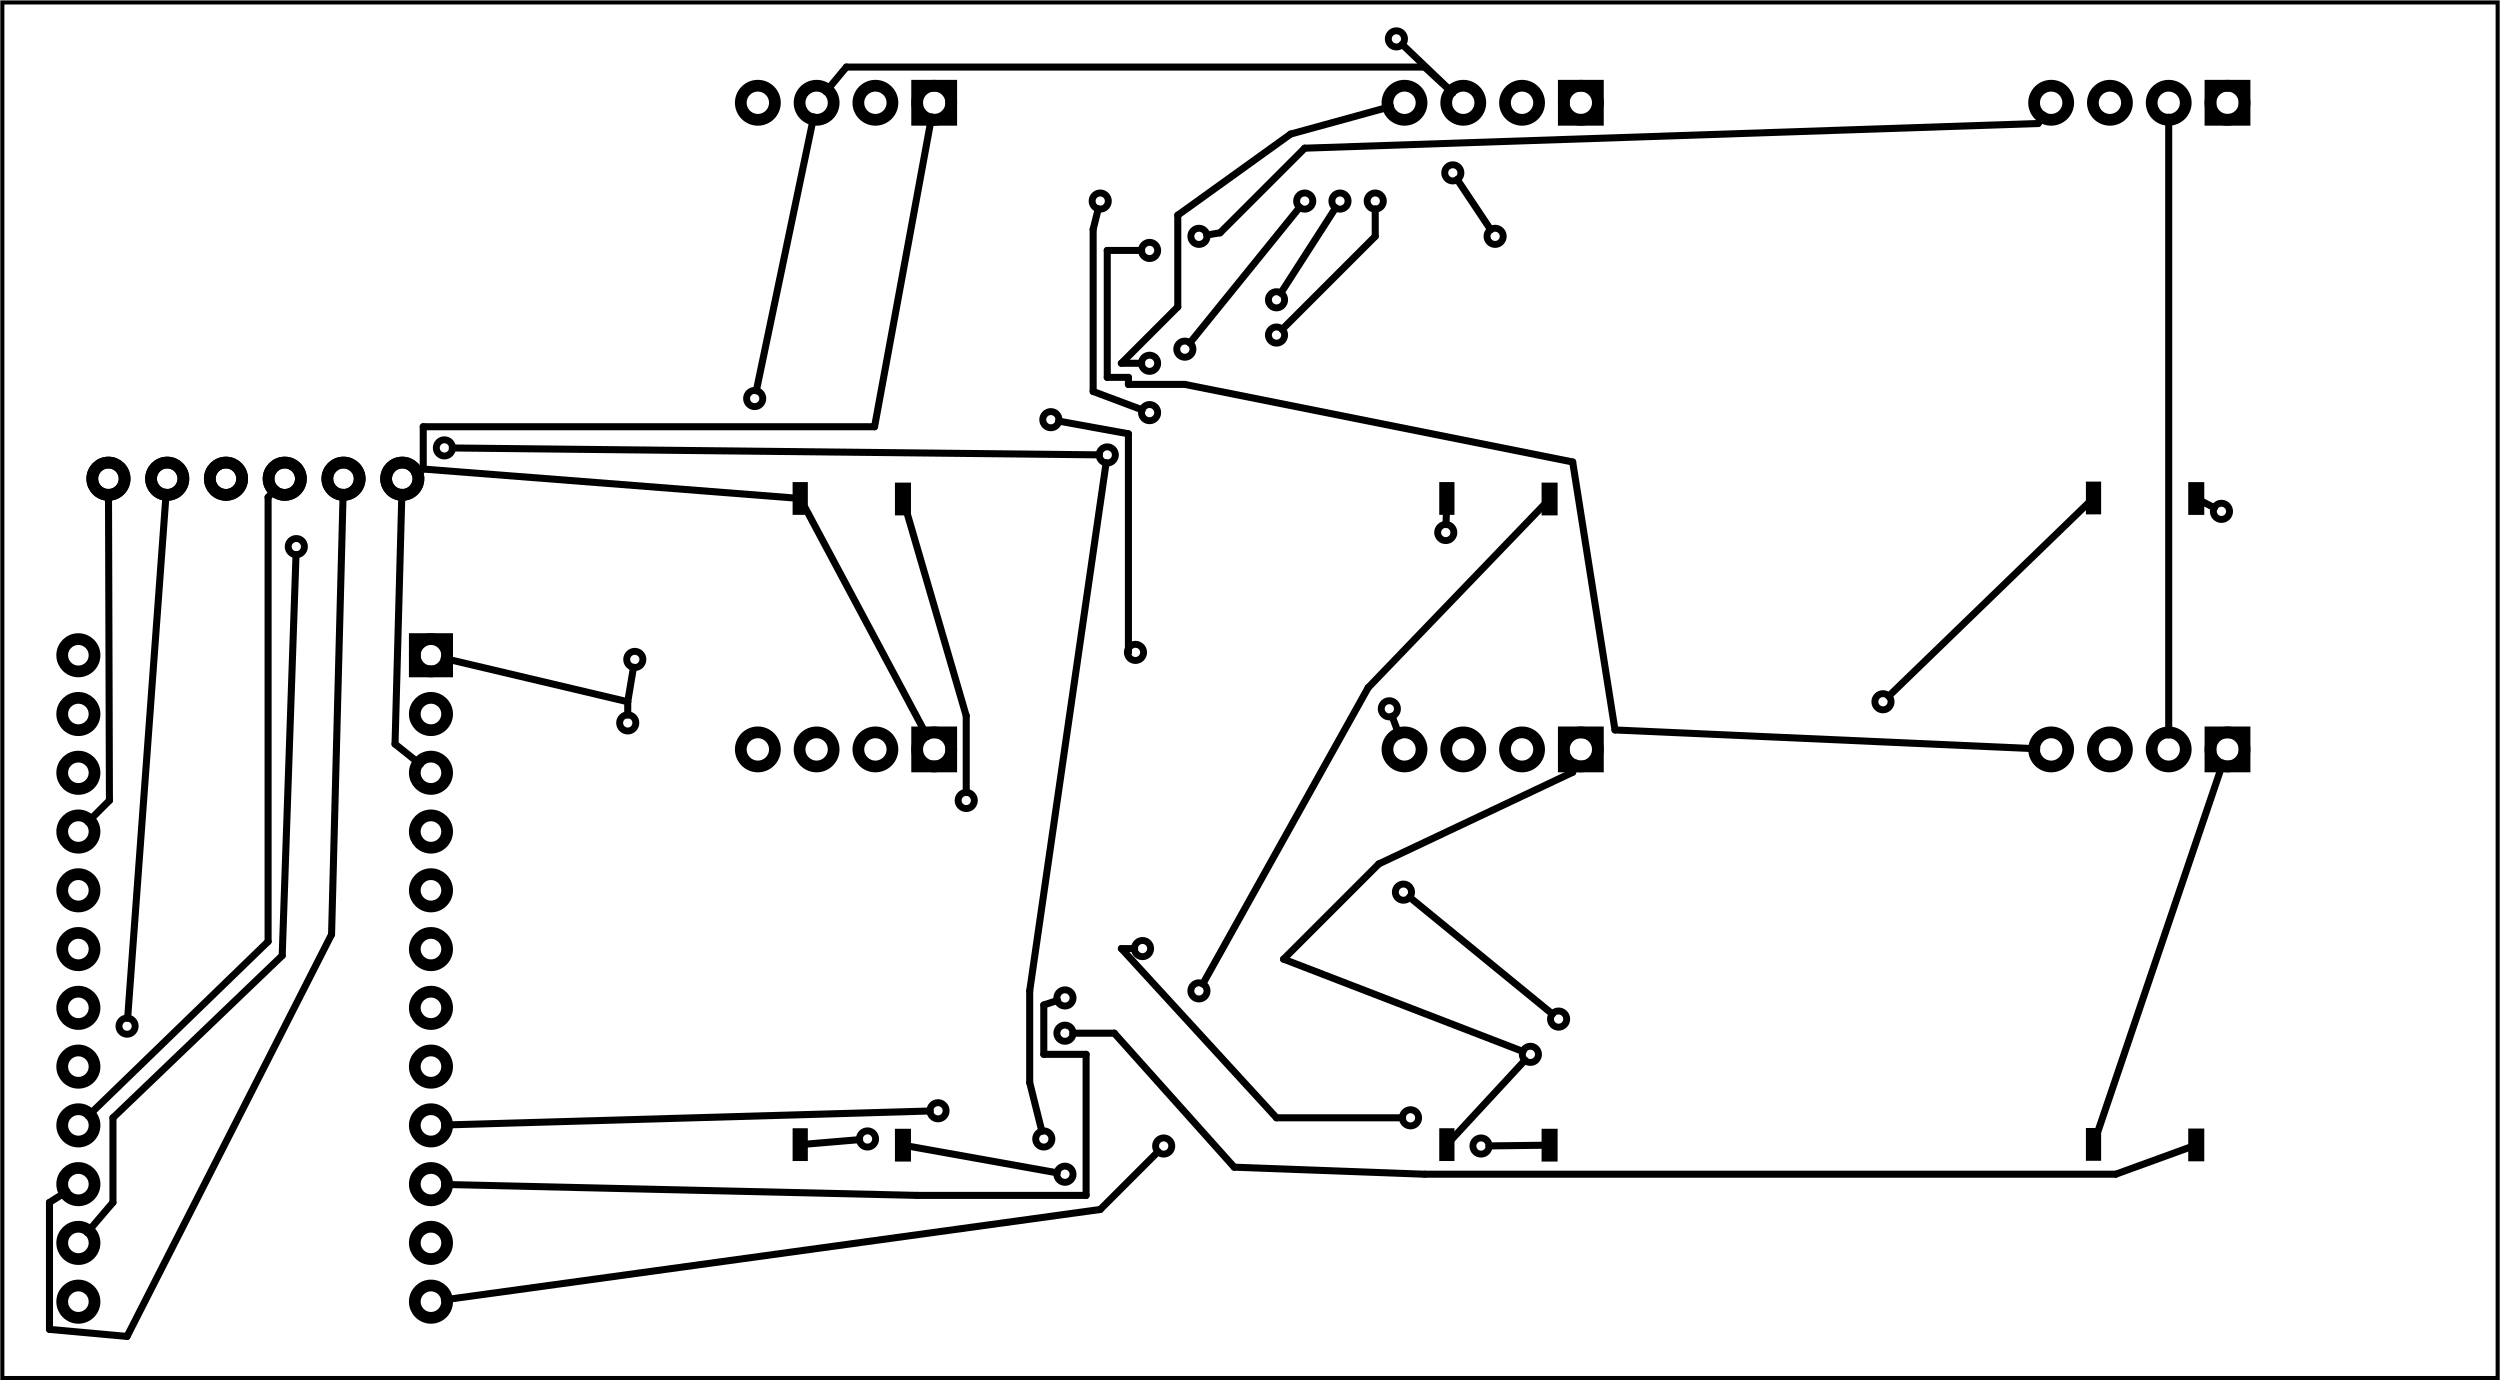 <?xml version='1.0' encoding='UTF-8' standalone='no'?>
<!-- Created with Fritzing (http://www.fritzing.org/) -->
<svg xmlns="http://www.w3.org/2000/svg" y="0in" height="2.349in"  baseProfile="tiny" width="4.254in" version="1.2" viewBox="0 0 306.303 169.113" xmlns:svg="http://www.w3.org/2000/svg" x="0in">
 <g transform="matrix(-1, 0, 0, 1, 306.303, 0)">
  <g partID="177850">
   <g  id="board">
    <rect fill="none" stroke-width="0.5" height="168.537" y="0.288" stroke="black" fill-opacity="0.5"  id="boardoutline" width="305.728" x="0.288"/>
   </g>
  </g>
  <g partID="381371">
   <g transform="translate(133.062,83.815)">
    <g  id="copper1">
     <circle cx="3.017" fill="none" stroke-width="0.85" stroke="black" cy="3.017"  id="connector0pin" r="0.992"/>
    </g>
   </g>
  </g>
  <g partID="381831">
   <g transform="translate(121.83,137.383)">
    <g  id="copper1">
     <circle cx="3.017" fill="none" stroke-width="0.85" stroke="black" cy="3.017"  id="connector0pin" r="0.992"/>
    </g>
   </g>
  </g>
  <g partID="382191">
   <g transform="translate(156.39,118.375)">
    <g  id="copper1">
     <circle cx="3.017" fill="none" stroke-width="0.85" stroke="black" cy="3.017"  id="connector0pin" r="0.992"/>
    </g>
   </g>
  </g>
  <g partID="382691">
   <g transform="translate(172.806,140.839)">
    <g  id="copper1">
     <circle cx="3.017" fill="none" stroke-width="0.85" stroke="black" cy="3.017"  id="connector0pin" r="0.992"/>
    </g>
   </g>
  </g>
  <g partID="383011">
   <g transform="translate(184.902,95.047)">
    <g  id="copper1">
     <circle cx="3.017" fill="none" stroke-width="0.85" stroke="black" cy="3.017"  id="connector0pin" r="0.992"/>
    </g>
   </g>
  </g>
  <g partID="383411">
   <g transform="translate(31.111,59.623)">
    <g  id="copper1">
     <circle cx="3.017" fill="none" stroke-width="0.85" stroke="black" cy="3.017"  id="connector0pin" r="0.992"/>
    </g>
   </g>
  </g>
  <g partID="383531">
   <g transform="translate(172.806,123.559)">
    <g  id="copper1">
     <circle cx="3.017" fill="none" stroke-width="0.85" stroke="black" cy="3.017"  id="connector0pin" r="0.992"/>
    </g>
   </g>
  </g>
  <g partID="383911">
   <g transform="translate(172.806,119.239)">
    <g  id="copper1">
     <circle cx="3.017" fill="none" stroke-width="0.85" stroke="black" cy="3.017"  id="connector0pin" r="0.992"/>
    </g>
   </g>
  </g>
  <g partID="384331">
   <g transform="translate(156.39,25.927)">
    <g  id="copper1">
     <circle cx="3.017" fill="none" stroke-width="0.85" stroke="black" cy="3.017"  id="connector0pin" r="0.992"/>
    </g>
   </g>
  </g>
  <g partID="384551">
   <g transform="translate(162.438,41.479)">
    <g  id="copper1">
     <circle cx="3.017" fill="none" stroke-width="0.85" stroke="black" cy="3.017"  id="connector0pin" r="0.992"/>
    </g>
   </g>
  </g>
  <g partID="384991">
   <g transform="translate(162.438,27.655)">
    <g  id="copper1">
     <circle cx="3.017" fill="none" stroke-width="0.85" stroke="black" cy="3.017"  id="connector0pin" r="0.992"/>
    </g>
   </g>
  </g>
  <g partID="385711">
   <g transform="translate(167.622,52.711)">
    <g  id="copper1">
     <circle cx="3.017" fill="none" stroke-width="0.85" stroke="black" cy="3.017"  id="connector0pin" r="0.992"/>
    </g>
   </g>
  </g>
  <g partID="385791">
   <g transform="translate(248.838,51.847)">
    <g  id="copper1">
     <circle cx="3.017" fill="none" stroke-width="0.85" stroke="black" cy="3.017"  id="connector0pin" r="0.992"/>
    </g>
   </g>
  </g>
  <g partID="385971">
   <g transform="translate(175.398,136.519)">
    <g  id="copper1">
     <circle cx="3.017" fill="none" stroke-width="0.85" stroke="black" cy="3.017"  id="connector0pin" r="0.992"/>
    </g>
   </g>
  </g>
  <g partID="386291">
   <g transform="translate(168.486,21.607)">
    <g  id="copper1">
     <circle cx="3.017" fill="none" stroke-width="0.85" stroke="black" cy="3.017"  id="connector0pin" r="0.992"/>
    </g>
   </g>
  </g>
  <g partID="386451">
   <g transform="translate(162.438,47.527)">
    <g  id="copper1">
     <circle cx="3.017" fill="none" stroke-width="0.85" stroke="black" cy="3.017"  id="connector0pin" r="0.992"/>
    </g>
   </g>
  </g>
  <g partID="386791">
   <g transform="translate(160.71,137.383)">
    <g  id="copper1">
     <circle cx="3.017" fill="none" stroke-width="0.85" stroke="black" cy="3.017"  id="connector0pin" r="0.992"/>
    </g>
   </g>
  </g>
  <g partID="386931">
   <g transform="translate(130.47,133.927)">
    <g  id="copper1">
     <circle cx="3.017" fill="none" stroke-width="0.85" stroke="black" cy="3.017"  id="connector0pin" r="0.992"/>
    </g>
   </g>
  </g>
  <g partID="387231">
   <g transform="translate(163.302,113.191)">
    <g  id="copper1">
     <circle cx="3.017" fill="none" stroke-width="0.85" stroke="black" cy="3.017"  id="connector0pin" r="0.992"/>
    </g>
   </g>
  </g>
  <g partID="387551">
   <g transform="translate(188.358,133.063)">
    <g  id="copper1">
     <circle cx="3.017" fill="none" stroke-width="0.85" stroke="black" cy="3.017"  id="connector0pin" r="0.992"/>
    </g>
   </g>
  </g>
  <g partID="390211">
   <g transform="translate(115.782,126.151)">
    <g  id="copper1">
     <circle cx="3.017" fill="none" stroke-width="0.85" stroke="black" cy="3.017"  id="connector0pin" r="0.992"/>
    </g>
   </g>
  </g>
  <g partID="390311">
   <g transform="translate(126.15,62.215)">
    <g  id="copper1">
     <circle cx="3.017" fill="none" stroke-width="0.85" stroke="black" cy="3.017"  id="connector0pin" r="0.992"/>
    </g>
   </g>
  </g>
  <g partID="390431">
   <g transform="translate(196.998,136.519)">
    <g  id="copper1">
     <circle cx="3.017" fill="none" stroke-width="0.85" stroke="black" cy="3.017"  id="connector0pin" r="0.992"/>
    </g>
   </g>
  </g>
  <g partID="390771">
   <g transform="translate(72.582,82.951)">
    <g  id="copper1">
     <circle cx="3.017" fill="none" stroke-width="0.85" stroke="black" cy="3.017"  id="connector0pin" r="0.992"/>
    </g>
   </g>
  </g>
  <g partID="391831">
   <g transform="translate(174.534,48.391)">
    <g  id="copper1">
     <circle cx="3.017" fill="none" stroke-width="0.85" stroke="black" cy="3.017"  id="connector0pin" r="0.992"/>
    </g>
   </g>
  </g>
  <g partID="391931">
   <g transform="translate(164.166,76.903)">
    <g  id="copper1">
     <circle cx="3.017" fill="none" stroke-width="0.85" stroke="black" cy="3.017"  id="connector0pin" r="0.992"/>
    </g>
   </g>
  </g>
  <g partID="392291">
   <g transform="translate(112.326,121.831)">
    <g  id="copper1">
     <circle cx="3.017" fill="none" stroke-width="0.85" stroke="black" cy="3.017"  id="connector0pin" r="0.992"/>
    </g>
   </g>
  </g>
  <g partID="392511">
   <g transform="translate(131.334,106.279)">
    <g  id="copper1">
     <circle cx="3.017" fill="none" stroke-width="0.85" stroke="black" cy="3.017"  id="connector0pin" r="0.992"/>
    </g>
   </g>
  </g>
  <g partID="392811">
   <g transform="translate(158.118,39.751)">
    <g  id="copper1">
     <circle cx="3.017" fill="none" stroke-width="0.85" stroke="black" cy="3.017"  id="connector0pin" r="0.992"/>
    </g>
   </g>
  </g>
  <g partID="392991">
   <g transform="translate(143.43,21.607)">
    <g  id="copper1">
     <circle cx="3.017" fill="none" stroke-width="0.85" stroke="black" cy="3.017"  id="connector0pin" r="0.992"/>
    </g>
   </g>
  </g>
  <g partID="393891">
   <g transform="translate(139.11,21.607)">
    <g  id="copper1">
     <circle cx="3.017" fill="none" stroke-width="0.85" stroke="black" cy="3.017"  id="connector0pin" r="0.992"/>
    </g>
   </g>
  </g>
  <g partID="394011">
   <g transform="translate(146.886,33.703)">
    <g  id="copper1">
     <circle cx="3.017" fill="none" stroke-width="0.85" stroke="black" cy="3.017"  id="connector0pin" r="0.992"/>
    </g>
   </g>
  </g>
  <g partID="394151">
   <g transform="translate(146.886,38.023)">
    <g  id="copper1">
     <circle cx="3.017" fill="none" stroke-width="0.85" stroke="black" cy="3.017"  id="connector0pin" r="0.992"/>
    </g>
   </g>
  </g>
  <g partID="394311">
   <g transform="translate(134.79,21.607)">
    <g  id="copper1">
     <circle cx="3.017" fill="none" stroke-width="0.85" stroke="black" cy="3.017"  id="connector0pin" r="0.992"/>
    </g>
   </g>
  </g>
  <g partID="395191">
   <g transform="translate(287.718,122.695)">
    <g  id="copper1">
     <circle cx="3.017" fill="none" stroke-width="0.85" stroke="black" cy="3.017"  id="connector0pin" r="0.992"/>
    </g>
   </g>
  </g>
  <g partID="395411">
   <g transform="translate(266.982,63.943)">
    <g  id="copper1">
     <circle cx="3.017" fill="none" stroke-width="0.85" stroke="black" cy="3.017"  id="connector0pin" r="0.992"/>
    </g>
   </g>
  </g>
  <g partID="396371">
   <g transform="translate(226.374,85.543)">
    <g  id="copper1">
     <circle cx="3.017" fill="none" stroke-width="0.85" stroke="black" cy="3.017"  id="connector0pin" r="0.992"/>
    </g>
   </g>
  </g>
  <g partID="396671">
   <g transform="translate(210.822,45.799)">
    <g  id="copper1">
     <circle cx="3.017" fill="none" stroke-width="0.85" stroke="black" cy="3.017"  id="connector0pin" r="0.992"/>
    </g>
   </g>
  </g>
  <g partID="396751">
   <g transform="translate(225.51,77.767)">
    <g  id="copper1">
     <circle cx="3.017" fill="none" stroke-width="0.85" stroke="black" cy="3.017"  id="connector0pin" r="0.992"/>
    </g>
   </g>
  </g>
  <g partID="397091">
   <g transform="translate(120.102,25.927)">
    <g  id="copper1">
     <circle cx="3.017" fill="none" stroke-width="0.85" stroke="black" cy="3.017"  id="connector0pin" r="0.992"/>
    </g>
   </g>
  </g>
  <g partID="397151">
   <g transform="translate(125.286,18.151)">
    <g  id="copper1">
     <circle cx="3.017" fill="none" stroke-width="0.85" stroke="black" cy="3.017"  id="connector0pin" r="0.992"/>
    </g>
   </g>
  </g>
  <g partID="397411">
   <g transform="translate(132.198,1.735)">
    <g  id="copper1">
     <circle cx="3.017" fill="none" stroke-width="0.85" stroke="black" cy="3.017"  id="connector0pin" r="0.992"/>
    </g>
   </g>
  </g>
  <g partID="403382">
   <g transform="translate(249.851,62.741)">
    <g transform="matrix(0,-1,1,0,0,0)">
     <g flipped="1" id="copper1">
      <g transform="matrix(-1, 0, 0, 1, 64.304, 0)">
       <g>
        <g>
         <g gorn="0.4.0">
          <circle cx="60.205" fill="none" stroke-width="1.44" gorn="0.4.0.0" stroke="black" cy="14.365" id="connector1pin" r="1.98"/>
          <circle cx="60.205" fill="none" stroke-width="1.44" gorn="0.4.0.1" stroke="black" cy="21.565" id="connector5pin" r="1.98"/>
          <circle cx="60.205" fill="none" stroke-width="1.44" gorn="0.4.0.2" stroke="black" cy="28.765" id="connector4pin" r="1.98"/>
          <circle cx="60.205" fill="none" stroke-width="1.44" gorn="0.4.0.3" stroke="black" cy="35.965" id="connector0pin" r="1.98"/>
          <circle cx="60.205" fill="none" stroke-width="1.44" gorn="0.4.0.4" stroke="black" cy="43.165" id="connector7pin" r="1.98"/>
          <circle cx="60.205" fill="none" stroke-width="1.44" gorn="0.4.0.5" stroke="black" cy="7.165" id="connector3pin" r="1.98"/>
         </g>
         <g gorn="0.4">
          <g gorn="0.4.0" id="copper0">
           <circle cx="60.205" fill="none" stroke-width="1.44" gorn="0.4.0.0" stroke="black" cy="14.365" id="connector1pin" r="1.98"/>
           <circle cx="60.205" fill="none" stroke-width="1.44" gorn="0.4.0.1" stroke="black" cy="21.565" id="connector5pin" r="1.98"/>
           <circle cx="60.205" fill="none" stroke-width="1.44" gorn="0.4.0.2" stroke="black" cy="28.765" id="connector4pin" r="1.98"/>
           <circle cx="60.205" fill="none" stroke-width="1.44" gorn="0.4.0.3" stroke="black" cy="35.965" id="connector0pin" r="1.98"/>
           <circle cx="60.205" fill="none" stroke-width="1.44" gorn="0.4.0.4" stroke="black" cy="43.165" id="connector7pin" r="1.98"/>
           <circle cx="60.205" fill="none" stroke-width="1.44" gorn="0.4.0.5" stroke="black" cy="7.165" id="connector3pin" r="1.98"/>
          </g>
         </g>
        </g>
       </g>
      </g>
     </g>
    </g>
   </g>
  </g>
  <g partID="334331">
   <g transform="translate(163.702,6.19)">
    <g gorn="0.4"  id="copper1">
     <g gorn="0.4.0"  id="copper0">
      <rect fill="none" stroke-width="1.44" y="4.303" height="4.172" gorn="0.4.0.0" stroke="black"  id="square" width="4.175" x="26.056"/>
      <circle cx="49.748" fill="none" stroke-width="1.44" gorn="0.4.0.1" stroke="black" cy="6.389"  id="connector8pin" r="2.089"/>
      <circle cx="42.548" fill="none" stroke-width="1.44" gorn="0.4.0.2" stroke="black" cy="6.39"  id="connector7pin" r="2.088"/>
      <circle cx="35.346" fill="none" stroke-width="1.44" gorn="0.4.0.3" stroke="black" cy="6.39"  id="connector5pin" r="2.088"/>
      <circle cx="28.143" fill="none" stroke-width="1.44" gorn="0.4.0.4" stroke="black" cy="6.39"  id="connector4pin" r="2.088"/>
     </g>
    </g>
   </g>
  </g>
  <g partID="341101">
   <g transform="translate(84.473,6.19)">
    <g gorn="0.4"  id="copper1">
     <g gorn="0.4.0"  id="copper0">
      <rect fill="none" stroke-width="1.44" y="4.303" height="4.172" gorn="0.4.0.0" stroke="black"  id="square" width="4.175" x="26.056"/>
      <circle cx="49.748" fill="none" stroke-width="1.44" gorn="0.4.0.1" stroke="black" cy="6.389"  id="connector8pin" r="2.089"/>
      <circle cx="42.548" fill="none" stroke-width="1.44" gorn="0.4.0.2" stroke="black" cy="6.39"  id="connector7pin" r="2.088"/>
      <circle cx="35.346" fill="none" stroke-width="1.44" gorn="0.4.0.3" stroke="black" cy="6.39"  id="connector5pin" r="2.088"/>
      <circle cx="28.143" fill="none" stroke-width="1.44" gorn="0.4.0.4" stroke="black" cy="6.39"  id="connector4pin" r="2.088"/>
     </g>
    </g>
   </g>
  </g>
  <g partID="341131">
   <g transform="translate(5.245,6.19)">
    <g gorn="0.4"  id="copper1">
     <g gorn="0.4.0"  id="copper0">
      <rect fill="none" stroke-width="1.44" y="4.303" height="4.172" gorn="0.4.0.0" stroke="black"  id="square" width="4.175" x="26.056"/>
      <circle cx="49.748" fill="none" stroke-width="1.44" gorn="0.4.0.1" stroke="black" cy="6.389"  id="connector8pin" r="2.089"/>
      <circle cx="42.548" fill="none" stroke-width="1.44" gorn="0.4.0.2" stroke="black" cy="6.39"  id="connector7pin" r="2.088"/>
      <circle cx="35.346" fill="none" stroke-width="1.44" gorn="0.4.0.3" stroke="black" cy="6.39"  id="connector5pin" r="2.088"/>
      <circle cx="28.143" fill="none" stroke-width="1.44" gorn="0.4.0.4" stroke="black" cy="6.39"  id="connector4pin" r="2.088"/>
     </g>
    </g>
   </g>
  </g>
  <g partID="341161">
   <g transform="translate(5.245,85.418)">
    <g gorn="0.4"  id="copper1">
     <g gorn="0.4.0"  id="copper0">
      <rect fill="none" stroke-width="1.44" y="4.303" height="4.172" gorn="0.4.0.0" stroke="black"  id="square" width="4.175" x="26.056"/>
      <circle cx="49.748" fill="none" stroke-width="1.44" gorn="0.4.0.1" stroke="black" cy="6.389"  id="connector8pin" r="2.089"/>
      <circle cx="42.548" fill="none" stroke-width="1.44" gorn="0.4.0.2" stroke="black" cy="6.39"  id="connector7pin" r="2.088"/>
      <circle cx="35.346" fill="none" stroke-width="1.44" gorn="0.4.0.3" stroke="black" cy="6.39"  id="connector5pin" r="2.088"/>
      <circle cx="28.143" fill="none" stroke-width="1.44" gorn="0.4.0.4" stroke="black" cy="6.39"  id="connector4pin" r="2.088"/>
     </g>
    </g>
   </g>
  </g>
  <g partID="341191">
   <g transform="translate(84.473,85.418)">
    <g gorn="0.4"  id="copper1">
     <g gorn="0.4.0"  id="copper0">
      <rect fill="none" stroke-width="1.44" y="4.303" height="4.172" gorn="0.4.0.0" stroke="black"  id="square" width="4.175" x="26.056"/>
      <circle cx="49.748" fill="none" stroke-width="1.44" gorn="0.4.0.1" stroke="black" cy="6.389"  id="connector8pin" r="2.089"/>
      <circle cx="42.548" fill="none" stroke-width="1.44" gorn="0.4.0.2" stroke="black" cy="6.39"  id="connector7pin" r="2.088"/>
      <circle cx="35.346" fill="none" stroke-width="1.44" gorn="0.4.0.3" stroke="black" cy="6.39"  id="connector5pin" r="2.088"/>
      <circle cx="28.143" fill="none" stroke-width="1.44" gorn="0.4.0.4" stroke="black" cy="6.39"  id="connector4pin" r="2.088"/>
     </g>
    </g>
   </g>
  </g>
  <g partID="341221">
   <g transform="translate(163.702,85.418)">
    <g gorn="0.4"  id="copper1">
     <g gorn="0.4.0"  id="copper0">
      <rect fill="none" stroke-width="1.44" y="4.303" height="4.172" gorn="0.4.0.0" stroke="black"  id="square" width="4.175" x="26.056"/>
      <circle cx="49.748" fill="none" stroke-width="1.44" gorn="0.4.0.1" stroke="black" cy="6.389"  id="connector8pin" r="2.089"/>
      <circle cx="42.548" fill="none" stroke-width="1.44" gorn="0.4.0.2" stroke="black" cy="6.39"  id="connector7pin" r="2.088"/>
      <circle cx="35.346" fill="none" stroke-width="1.44" gorn="0.4.0.3" stroke="black" cy="6.39"  id="connector5pin" r="2.088"/>
      <circle cx="28.143" fill="none" stroke-width="1.44" gorn="0.4.0.4" stroke="black" cy="6.39"  id="connector4pin" r="2.088"/>
     </g>
    </g>
   </g>
  </g>
  <g partID="275830">
   <g transform="translate(50.735,136.219)">
    <g transform="matrix(0,1,-1,0,0,0)">
     <g gorn="0.3" id="copper1">
      <g transform="matrix(1, 0, 0, 1, -0.615, -0.111)">
       <g>
        <g>
         <rect fill="black" stroke-width="0.088" y="0.111" gorn="0.3.0.0.0" height="1.865" fill-opacity="1" id="connector0pad" width="4.017" x="2.589"/>
        </g>
       </g>
      </g>
      <g transform="matrix(1, 0, 0, 1, -0.615, -0.111)">
       <g>
        <g>
         <rect fill="black" stroke-width="0.091" y="12.648" gorn="0.3.1.0.0" height="1.965" fill-opacity="1" id="connector1pad" width="4.017" x="2.654"/>
        </g>
       </g>
      </g>
     </g>
    </g>
   </g>
  </g>
  <g partID="276310">
   <g transform="translate(129.964,136.248)">
    <g transform="matrix(0,1,-1,0,0,0)">
     <g gorn="0.3" id="copper1">
      <g transform="matrix(1, 0, 0, 1, -0.615, -0.111)">
       <g>
        <g>
         <rect fill="black" stroke-width="0.088" y="0.111" gorn="0.3.0.0.0" height="1.865" fill-opacity="1" id="connector0pad" width="4.017" x="2.589"/>
        </g>
       </g>
      </g>
      <g transform="matrix(1, 0, 0, 1, -0.615, -0.111)">
       <g>
        <g>
         <rect fill="black" stroke-width="0.091" y="12.648" gorn="0.3.1.0.0" height="1.965" fill-opacity="1" id="connector1pad" width="4.017" x="2.654"/>
        </g>
       </g>
      </g>
     </g>
    </g>
   </g>
  </g>
  <g partID="276790">
   <g transform="translate(209.192,136.248)">
    <g transform="matrix(0,1,-1,0,0,0)">
     <g gorn="0.3" id="copper1">
      <g transform="matrix(1, 0, 0, 1, -0.615, -0.111)">
       <g>
        <g>
         <rect fill="black" stroke-width="0.088" y="0.111" gorn="0.3.0.0.0" height="1.865" fill-opacity="1" id="connector0pad" width="4.017" x="2.589"/>
        </g>
       </g>
      </g>
      <g transform="matrix(1, 0, 0, 1, -0.615, -0.111)">
       <g>
        <g>
         <rect fill="black" stroke-width="0.091" y="12.648" gorn="0.3.1.0.0" height="1.965" fill-opacity="1" id="connector1pad" width="4.017" x="2.654"/>
        </g>
       </g>
      </g>
     </g>
    </g>
   </g>
  </g>
  <g partID="277270">
   <g transform="translate(50.735,57.02)">
    <g transform="matrix(0,1,-1,0,0,0)">
     <g gorn="0.3" id="copper1">
      <g transform="matrix(1, 0, 0, 1, -0.615, -0.111)">
       <g>
        <g>
         <rect fill="black" stroke-width="0.088" y="0.111" gorn="0.3.0.0.0" height="1.865" fill-opacity="1" id="connector0pad" width="4.017" x="2.589"/>
        </g>
       </g>
      </g>
      <g transform="matrix(1, 0, 0, 1, -0.615, -0.111)">
       <g>
        <g>
         <rect fill="black" stroke-width="0.091" y="12.648" gorn="0.3.1.0.0" height="1.965" fill-opacity="1" id="connector1pad" width="4.017" x="2.654"/>
        </g>
       </g>
      </g>
     </g>
    </g>
   </g>
  </g>
  <g partID="277750">
   <g transform="translate(129.964,57.079)">
    <g transform="matrix(0,1,-1,0,0,0)">
     <g gorn="0.3" id="copper1">
      <g transform="matrix(1, 0, 0, 1, -0.615, -0.111)">
       <g>
        <g>
         <rect fill="black" stroke-width="0.088" y="0.111" gorn="0.3.0.0.0" height="1.865" fill-opacity="1" id="connector0pad" width="4.017" x="2.589"/>
        </g>
       </g>
      </g>
      <g transform="matrix(1, 0, 0, 1, -0.615, -0.111)">
       <g>
        <g>
         <rect fill="black" stroke-width="0.091" y="12.648" gorn="0.3.1.0.0" height="1.965" fill-opacity="1" id="connector1pad" width="4.017" x="2.654"/>
        </g>
       </g>
      </g>
     </g>
    </g>
   </g>
  </g>
  <g partID="278230">
   <g transform="translate(209.192,57.079)">
    <g transform="matrix(0,1,-1,0,0,0)">
     <g gorn="0.3" id="copper1">
      <g transform="matrix(1, 0, 0, 1, -0.615, -0.111)">
       <g>
        <g>
         <rect fill="black" stroke-width="0.088" y="0.111" gorn="0.3.0.0.0" height="1.865" fill-opacity="1" id="connector0pad" width="4.017" x="2.589"/>
        </g>
       </g>
      </g>
      <g transform="matrix(1, 0, 0, 1, -0.615, -0.111)">
       <g>
        <g>
         <rect fill="black" stroke-width="0.091" y="12.648" gorn="0.3.1.0.0" height="1.965" fill-opacity="1" id="connector1pad" width="4.017" x="2.654"/>
        </g>
       </g>
      </g>
     </g>
    </g>
   </g>
  </g>
  <g partID="185881">
   <g transform="translate(249.181,68.751)">
    <g gorn="0.1"  id="copper1">
     <g gorn="0.1.0"  id="copper0">
      <rect fill="none" stroke-width="1.44" gorn="0.1.0.0" height="3.96" y="9.54" stroke="black"  id="square" width="3.96" x="2.34"/>
      <circle cx="4.32" fill="none" stroke-width="1.44" gorn="0.1.0.1" stroke="black" cy="11.52"  id="connector0pin" r="1.98"/>
      <circle cx="47.52" fill="none" stroke-width="1.44" gorn="0.1.0.2" stroke="black" cy="11.52"  id="connector23pin" r="1.98"/>
      <circle cx="4.32" fill="none" stroke-width="1.44" gorn="0.1.0.3" stroke="black" cy="18.72"  id="connector1pin" r="1.98"/>
      <circle cx="47.52" fill="none" stroke-width="1.44" gorn="0.1.0.4" stroke="black" cy="18.72"  id="connector22pin" r="1.98"/>
      <circle cx="4.32" fill="none" stroke-width="1.44" gorn="0.1.0.5" stroke="black" cy="25.92"  id="connector2pin" r="1.98"/>
      <circle cx="47.52" fill="none" stroke-width="1.44" gorn="0.1.0.6" stroke="black" cy="25.92"  id="connector21pin" r="1.98"/>
      <circle cx="4.32" fill="none" stroke-width="1.44" gorn="0.1.0.7" stroke="black" cy="33.12"  id="connector3pin" r="1.98"/>
      <circle cx="47.52" fill="none" stroke-width="1.44" gorn="0.1.0.8" stroke="black" cy="33.12"  id="connector20pin" r="1.98"/>
      <circle cx="4.32" fill="none" stroke-width="1.44" gorn="0.1.0.9" stroke="black" cy="40.32"  id="connector4pin" r="1.98"/>
      <circle cx="47.52" fill="none" stroke-width="1.44" gorn="0.1.0.10" stroke="black" cy="40.32"  id="connector19pin" r="1.98"/>
      <circle cx="4.32" fill="none" stroke-width="1.44" gorn="0.1.0.11" stroke="black" cy="47.52"  id="connector5pin" r="1.98"/>
      <circle cx="47.52" fill="none" stroke-width="1.44" gorn="0.1.0.12" stroke="black" cy="47.52"  id="connector18pin" r="1.98"/>
      <circle cx="4.32" fill="none" stroke-width="1.44" gorn="0.1.0.13" stroke="black" cy="54.72"  id="connector6pin" r="1.98"/>
      <circle cx="47.52" fill="none" stroke-width="1.44" gorn="0.1.0.14" stroke="black" cy="54.72"  id="connector17pin" r="1.98"/>
      <circle cx="4.32" fill="none" stroke-width="1.44" gorn="0.1.0.15" stroke="black" cy="61.92"  id="connector7pin" r="1.98"/>
      <circle cx="47.52" fill="none" stroke-width="1.44" gorn="0.1.0.16" stroke="black" cy="61.92"  id="connector16pin" r="1.98"/>
      <circle cx="4.32" fill="none" stroke-width="1.44" gorn="0.1.0.17" stroke="black" cy="69.12"  id="connector8pin" r="1.98"/>
      <circle cx="47.52" fill="none" stroke-width="1.44" gorn="0.1.0.18" stroke="black" cy="69.12"  id="connector15pin" r="1.98"/>
      <circle cx="4.32" fill="none" stroke-width="1.44" gorn="0.1.0.19" stroke="black" cy="76.32"  id="connector9pin" r="1.98"/>
      <circle cx="47.52" fill="none" stroke-width="1.44" gorn="0.1.0.20" stroke="black" cy="76.32"  id="connector14pin" r="1.98"/>
      <circle cx="4.32" fill="none" stroke-width="1.44" gorn="0.1.0.21" stroke="black" cy="83.52"  id="connector10pin" r="1.98"/>
      <circle cx="47.52" fill="none" stroke-width="1.44" gorn="0.1.0.22" stroke="black" cy="83.52"  id="connector13pin" r="1.98"/>
      <circle cx="4.32" fill="none" stroke-width="1.44" gorn="0.1.0.23" stroke="black" cy="90.72"  id="connector11pin" r="1.98"/>
      <circle cx="47.52" fill="none" stroke-width="1.44" gorn="0.1.0.24" stroke="black" cy="90.72"  id="connector12pin" r="1.98"/>
     </g>
    </g>
   </g>
  </g>
  <g partID="381430">
   <line y1="90.04" stroke-width="0.864" x2="40.59" stroke-linecap="round" stroke="black" y2="14.348" x1="40.59"/>
  </g>
  <g partID="381390">
   <line y1="87.738" stroke-width="0.864" x2="134.84" stroke-linecap="round" stroke="black" y2="90.15" x1="135.741"/>
  </g>
  <g partID="381910">
   <line y1="138.549" stroke-width="0.864" x2="33.955" stroke-linecap="round" stroke="black" y2="93.483" x1="49.242"/>
  </g>
  <g partID="381850">
   <line y1="140.388" stroke-width="0.864" x2="117.072" stroke-linecap="round" stroke="black" y2="140.303" x1="123.881"/>
  </g>
  <g partID="382210">
   <line y1="120.548" stroke-width="0.864" x2="138.672" stroke-linecap="round" stroke="black" y2="84.24" x1="158.937"/>
  </g>
  <g partID="382310">
   <line y1="84.24" stroke-width="0.864" x2="117.072" stroke-linecap="round" stroke="black" y2="61.779" x1="138.672"/>
  </g>
  <g partID="383050">
   <line y1="87.696" stroke-width="0.864" x2="195.189" stroke-linecap="round" stroke="black" y2="62.78" x1="187.92"/>
  </g>
  <g partID="383030">
   <line y1="97.097" stroke-width="0.864" x2="187.92" stroke-linecap="round" stroke="black" y2="87.696" x1="187.92"/>
  </g>
  <g partID="382710">
   <line y1="143.686" stroke-width="0.864" x2="195.044" stroke-linecap="round" stroke="black" y2="140.408" x1="176.776"/>
  </g>
  <g partID="383430">
   <line y1="62.201" stroke-width="0.864" x2="36.587" stroke-linecap="round" stroke="black" y2="61.387" x1="34.989"/>
  </g>
  <g partID="383690">
   <line y1="143.856" stroke-width="0.864" x2="47.088" stroke-linecap="round" stroke="black" y2="143.856" x1="131.76"/>
  </g>
  <g partID="383650">
   <line y1="142.992" stroke-width="0.864" x2="131.76" stroke-linecap="round" stroke="black" y2="143.856" x1="155.088"/>
  </g>
  <g partID="383570">
   <line y1="126.576" stroke-width="0.864" x2="155.088" stroke-linecap="round" stroke="black" y2="142.992" x1="169.776"/>
  </g>
  <g partID="383550">
   <line y1="126.576" stroke-width="0.864" x2="169.776" stroke-linecap="round" stroke="black" y2="126.576" x1="174.857"/>
  </g>
  <g partID="383710">
   <line y1="143.856" stroke-width="0.864" x2="37.843" stroke-linecap="round" stroke="black" y2="140.495" x1="47.088"/>
  </g>
  <g partID="383970">
   <line y1="123.12" stroke-width="0.864" x2="178.416" stroke-linecap="round" stroke="black" y2="129.168" x1="178.416"/>
  </g>
  <g partID="383930">
   <line y1="122.562" stroke-width="0.864" x2="178.416" stroke-linecap="round" stroke="black" y2="123.12" x1="176.741"/>
  </g>
  <g partID="384410">
   <line y1="18.144" stroke-width="0.864" x2="56.592" stroke-linecap="round" stroke="black" y2="15.12" x1="146.448"/>
  </g>
  <g partID="384390">
   <line y1="28.512" stroke-width="0.864" x2="146.448" stroke-linecap="round" stroke="black" y2="18.144" x1="156.816"/>
  </g>
  <g partID="384350">
   <line y1="28.785" stroke-width="0.864" x2="156.816" stroke-linecap="round" stroke="black" y2="28.512" x1="158.454"/>
  </g>
  <g partID="384050">
   <line y1="146.448" stroke-width="0.864" x2="251.841" stroke-linecap="round" stroke="black" y2="145.11" x1="193.968"/>
  </g>
  <g partID="384030">
   <line y1="146.448" stroke-width="0.864" x2="193.968" stroke-linecap="round" stroke="black" y2="146.448" x1="173.232"/>
  </g>
  <g partID="384010">
   <line y1="129.168" stroke-width="0.864" x2="173.232" stroke-linecap="round" stroke="black" y2="146.448" x1="173.232"/>
  </g>
  <g partID="383990">
   <line y1="129.168" stroke-width="0.864" x2="173.232" stroke-linecap="round" stroke="black" y2="129.168" x1="178.416"/>
  </g>
  <g partID="384670">
   <line y1="26.352" stroke-width="0.864" x2="148.176" stroke-linecap="round" stroke="black" y2="16.416" x1="162"/>
  </g>
  <g partID="384650">
   <line y1="37.584" stroke-width="0.864" x2="162" stroke-linecap="round" stroke="black" y2="26.352" x1="162"/>
  </g>
  <g partID="384590">
   <line y1="44.496" stroke-width="0.864" x2="162" stroke-linecap="round" stroke="black" y2="37.584" x1="168.912"/>
  </g>
  <g partID="384570">
   <line y1="44.496" stroke-width="0.864" x2="168.912" stroke-linecap="round" stroke="black" y2="44.496" x1="166.423"/>
  </g>
  <g partID="384490">
   <line y1="15.12" stroke-width="0.864" x2="55.935" stroke-linecap="round" stroke="black" y2="14.076" x1="56.592"/>
  </g>
  <g partID="384730">
   <line y1="16.416" stroke-width="0.864" x2="135.926" stroke-linecap="round" stroke="black" y2="13.048" x1="148.176"/>
  </g>
  <g partID="385050">
   <line y1="46.224" stroke-width="0.864" x2="168.048" stroke-linecap="round" stroke="black" y2="46.224" x1="170.64"/>
  </g>
  <g partID="385030">
   <line y1="30.672" stroke-width="0.864" x2="170.64" stroke-linecap="round" stroke="black" y2="46.224" x1="170.64"/>
  </g>
  <g partID="385010">
   <line y1="30.672" stroke-width="0.864" x2="170.64" stroke-linecap="round" stroke="black" y2="30.672" x1="166.423"/>
  </g>
  <g partID="385190">
   <line y1="56.592" stroke-width="0.864" x2="108.432" stroke-linecap="round" stroke="black" y2="89.424" x1="113.616"/>
  </g>
  <g partID="385110">
   <line y1="47.088" stroke-width="0.864" x2="113.616" stroke-linecap="round" stroke="black" y2="56.592" x1="161.136"/>
  </g>
  <g partID="385090">
   <line y1="47.088" stroke-width="0.864" x2="161.136" stroke-linecap="round" stroke="black" y2="47.088" x1="168.048"/>
  </g>
  <g partID="385070">
   <line y1="46.224" stroke-width="0.864" x2="168.048" stroke-linecap="round" stroke="black" y2="47.088" x1="168.048"/>
  </g>
  <g partID="385350">
   <line y1="89.424" stroke-width="0.864" x2="56.76" stroke-linecap="round" stroke="black" y2="91.728" x1="108.432"/>
  </g>
  <g partID="385390">
   <line y1="60.303" stroke-width="0.864" x2="292.896" stroke-linecap="round" stroke="black" y2="98.064" x1="293.011"/>
  </g>
  <g partID="385530">
   <line y1="98.064" stroke-width="0.864" x2="295.527" stroke-linecap="round" stroke="black" y2="100.697" x1="292.896"/>
  </g>
  <g partID="385730">
   <line y1="55.718" stroke-width="0.864" x2="250.889" stroke-linecap="round" stroke="black" y2="54.874" x1="171.607"/>
  </g>
  <g partID="386110">
   <line y1="121.392" stroke-width="0.864" x2="170.778" stroke-linecap="round" stroke="black" y2="56.685" x1="180.144"/>
  </g>
  <g partID="386090">
   <line y1="132.624" stroke-width="0.864" x2="180.144" stroke-linecap="round" stroke="black" y2="121.392" x1="180.144"/>
  </g>
  <g partID="385990">
   <line y1="138.598" stroke-width="0.864" x2="180.144" stroke-linecap="round" stroke="black" y2="132.624" x1="178.65"/>
  </g>
  <g partID="386370">
   <line y1="47.952" stroke-width="0.864" x2="166.361" stroke-linecap="round" stroke="black" y2="50.205" x1="172.368"/>
  </g>
  <g partID="386350">
   <line y1="28.08" stroke-width="0.864" x2="172.368" stroke-linecap="round" stroke="black" y2="47.952" x1="172.368"/>
  </g>
  <g partID="386310">
   <line y1="25.562" stroke-width="0.864" x2="172.368" stroke-linecap="round" stroke="black" y2="28.08" x1="171.738"/>
  </g>
  <g partID="386610">
   <line y1="159.244" stroke-width="0.864" x2="171.504" stroke-linecap="round" stroke="black" y2="148.176" x1="251.856"/>
  </g>
  <g partID="386750">
   <line y1="148.176" stroke-width="0.864" x2="164.412" stroke-linecap="round" stroke="black" y2="141.084" x1="171.504"/>
  </g>
  <g partID="386970">
   <line y1="136.944" stroke-width="0.864" x2="168.912" stroke-linecap="round" stroke="black" y2="116.208" x1="149.904"/>
  </g>
  <g partID="386950">
   <line y1="136.944" stroke-width="0.864" x2="149.904" stroke-linecap="round" stroke="black" y2="136.944" x1="134.455"/>
  </g>
  <g partID="387210">
   <line y1="116.208" stroke-width="0.864" x2="167.287" stroke-linecap="round" stroke="black" y2="116.208" x1="168.912"/>
  </g>
  <g partID="387570">
   <line y1="136.108" stroke-width="0.864" x2="251.841" stroke-linecap="round" stroke="black" y2="137.823" x1="192.342"/>
  </g>
  <g partID="388530">
   <line y1="52.272" stroke-width="0.864" x2="192.164" stroke-linecap="round" stroke="black" y2="14.318" x1="199.152"/>
  </g>
  <g partID="388510">
   <line y1="52.272" stroke-width="0.864" x2="199.152" stroke-linecap="round" stroke="black" y2="52.272" x1="254.448"/>
  </g>
  <g partID="388490">
   <line y1="57.456" stroke-width="0.864" x2="254.448" stroke-linecap="round" stroke="black" y2="52.272" x1="254.448"/>
  </g>
  <g partID="388410">
   <line y1="61.016" stroke-width="0.864" x2="254.448" stroke-linecap="round" stroke="black" y2="57.456" x1="208.836"/>
  </g>
  <g partID="388630">
   <line y1="90.249" stroke-width="0.864" x2="207.683" stroke-linecap="round" stroke="black" y2="62.141" x1="192.677"/>
  </g>
  <g partID="389670">
   <line y1="57.946" stroke-width="0.864" x2="254.448" stroke-linecap="round" stroke="black" y2="57.456" x1="255.509"/>
  </g>
  <g partID="389730">
   <line y1="93.634" stroke-width="0.864" x2="257.904" stroke-linecap="round" stroke="black" y2="91.152" x1="254.797"/>
  </g>
  <g partID="389830">
   <line y1="91.152" stroke-width="0.864" x2="257.061" stroke-linecap="round" stroke="black" y2="60.302" x1="257.904"/>
  </g>
  <g partID="389930">
   <line y1="94.608" stroke-width="0.864" x2="137.376" stroke-linecap="round" stroke="black" y2="105.84" x1="113.616"/>
  </g>
  <g partID="389910">
   <line y1="93.473" stroke-width="0.864" x2="113.616" stroke-linecap="round" stroke="black" y2="94.608" x1="113.211"/>
  </g>
  <g partID="390150">
   <line y1="117.504" stroke-width="0.864" x2="119.702" stroke-linecap="round" stroke="black" y2="128.82" x1="149.04"/>
  </g>
  <g partID="390130">
   <line y1="105.84" stroke-width="0.864" x2="149.04" stroke-linecap="round" stroke="black" y2="117.504" x1="137.376"/>
  </g>
  <g partID="390250">
   <line y1="62.714" stroke-width="0.864" x2="129.137" stroke-linecap="round" stroke="black" y2="64.266" x1="129.086"/>
  </g>
  <g partID="390370">
   <line y1="140.182" stroke-width="0.864" x2="200.98" stroke-linecap="round" stroke="black" y2="139.617" x1="207.683"/>
  </g>
  <g partID="390470">
   <line y1="139.607" stroke-width="0.864" x2="119.457" stroke-linecap="round" stroke="black" y2="129.878" x1="128.455"/>
  </g>
  <g partID="390650">
   <line y1="61.56" stroke-width="0.864" x2="74.905" stroke-linecap="round" stroke="black" y2="85.296" x1="50.38"/>
  </g>
  <g partID="391910">
   <line y1="79.92" stroke-width="0.864" x2="168.151" stroke-linecap="round" stroke="black" y2="79.92" x1="168.048"/>
  </g>
  <g partID="391890">
   <line y1="53.136" stroke-width="0.864" x2="168.048" stroke-linecap="round" stroke="black" y2="79.92" x1="168.048"/>
  </g>
  <g partID="391850">
   <line y1="51.581" stroke-width="0.864" x2="168.048" stroke-linecap="round" stroke="black" y2="53.136" x1="176.601"/>
  </g>
  <g partID="392310">
   <line y1="124.236" stroke-width="0.864" x2="133.604" stroke-linecap="round" stroke="black" y2="109.909" x1="116.092"/>
  </g>
  <g partID="392830">
   <line y1="42.017" stroke-width="0.864" x2="147.056" stroke-linecap="round" stroke="black" y2="25.376" x1="160.528"/>
  </g>
  <g partID="393910">
   <line y1="25.437" stroke-width="0.864" x2="149.381" stroke-linecap="round" stroke="black" y2="35.907" x1="142.651"/>
  </g>
  <g partID="394170">
   <line y1="40.356" stroke-width="0.864" x2="137.808" stroke-linecap="round" stroke="black" y2="28.944" x1="149.22"/>
  </g>
  <g partID="394970">
   <line y1="115.344" stroke-width="0.864" x2="295.509" stroke-linecap="round" stroke="black" y2="136.716" x1="273.456"/>
  </g>
  <g partID="394950">
   <line y1="60.912" stroke-width="0.864" x2="273.456" stroke-linecap="round" stroke="black" y2="115.344" x1="273.456"/>
  </g>
  <g partID="394930">
   <line y1="59.877" stroke-width="0.864" x2="273.456" stroke-linecap="round" stroke="black" y2="60.912" x1="272.526"/>
  </g>
  <g partID="394290">
   <line y1="28.944" stroke-width="0.864" x2="137.808" stroke-linecap="round" stroke="black" y2="25.591" x1="137.808"/>
  </g>
  <g partID="395530">
   <line y1="136.944" stroke-width="0.864" x2="292.464" stroke-linecap="round" stroke="black" y2="147.312" x1="292.464"/>
  </g>
  <g partID="395470">
   <line y1="117.072" stroke-width="0.864" x2="292.464" stroke-linecap="round" stroke="black" y2="136.944" x1="271.728"/>
  </g>
  <g partID="395430">
   <line y1="67.926" stroke-width="0.864" x2="271.728" stroke-linecap="round" stroke="black" y2="117.072" x1="270.033"/>
  </g>
  <g partID="395210">
   <line y1="124.748" stroke-width="0.864" x2="285.937" stroke-linecap="round" stroke="black" y2="60.298" x1="290.665"/>
  </g>
  <g partID="395550">
   <line y1="147.312" stroke-width="0.864" x2="295.622" stroke-linecap="round" stroke="black" y2="151.009" x1="292.464"/>
  </g>
  <g partID="395670">
   <line y1="147.312" stroke-width="0.864" x2="300.24" stroke-linecap="round" stroke="black" y2="162.864" x1="300.24"/>
  </g>
  <g partID="395630">
   <line y1="145.959" stroke-width="0.864" x2="300.24" stroke-linecap="round" stroke="black" y2="147.312" x1="298.103"/>
  </g>
  <g partID="395850">
   <line y1="163.728" stroke-width="0.864" x2="265.68" stroke-linecap="round" stroke="black" y2="114.48" x1="290.736"/>
  </g>
  <g partID="395790">
   <line y1="162.864" stroke-width="0.864" x2="290.736" stroke-linecap="round" stroke="black" y2="163.728" x1="300.24"/>
  </g>
  <g partID="396410">
   <line y1="85.968" stroke-width="0.864" x2="251.885" stroke-linecap="round" stroke="black" y2="80.653" x1="229.392"/>
  </g>
  <g partID="396390">
   <line y1="87.593" stroke-width="0.864" x2="229.392" stroke-linecap="round" stroke="black" y2="85.968" x1="229.392"/>
  </g>
  <g partID="396010">
   <line y1="114.48" stroke-width="0.864" x2="264.259" stroke-linecap="round" stroke="black" y2="60.302" x1="265.68"/>
  </g>
  <g partID="396530">
   <line y1="14.31" stroke-width="0.864" x2="213.641" stroke-linecap="round" stroke="black" y2="47.87" x1="206.611"/>
  </g>
  <g partID="396770">
   <line y1="81.738" stroke-width="0.864" x2="229.392" stroke-linecap="round" stroke="black" y2="85.968" x1="228.687"/>
  </g>
  <g partID="396930">
   <line y1="8.208" stroke-width="0.864" x2="205.118" stroke-linecap="round" stroke="black" y2="11.221" x1="202.608"/>
  </g>
  <g partID="396910">
   <line y1="8.208" stroke-width="0.864" x2="202.608" stroke-linecap="round" stroke="black" y2="8.208" x1="131.76"/>
  </g>
  <g partID="396810">
   <line y1="11.381" stroke-width="0.864" x2="131.76" stroke-linecap="round" stroke="black" y2="8.208" x1="128.32"/>
  </g>
  <g partID="397110">
   <line y1="28.14" stroke-width="0.864" x2="127.768" stroke-linecap="round" stroke="black" y2="21.973" x1="123.656"/>
  </g>
  <g partID="397430">
   <line y1="5.42" stroke-width="0.864" x2="128.299" stroke-linecap="round" stroke="black" y2="11.358" x1="134.517"/>
  </g>
 </g>
</svg>
